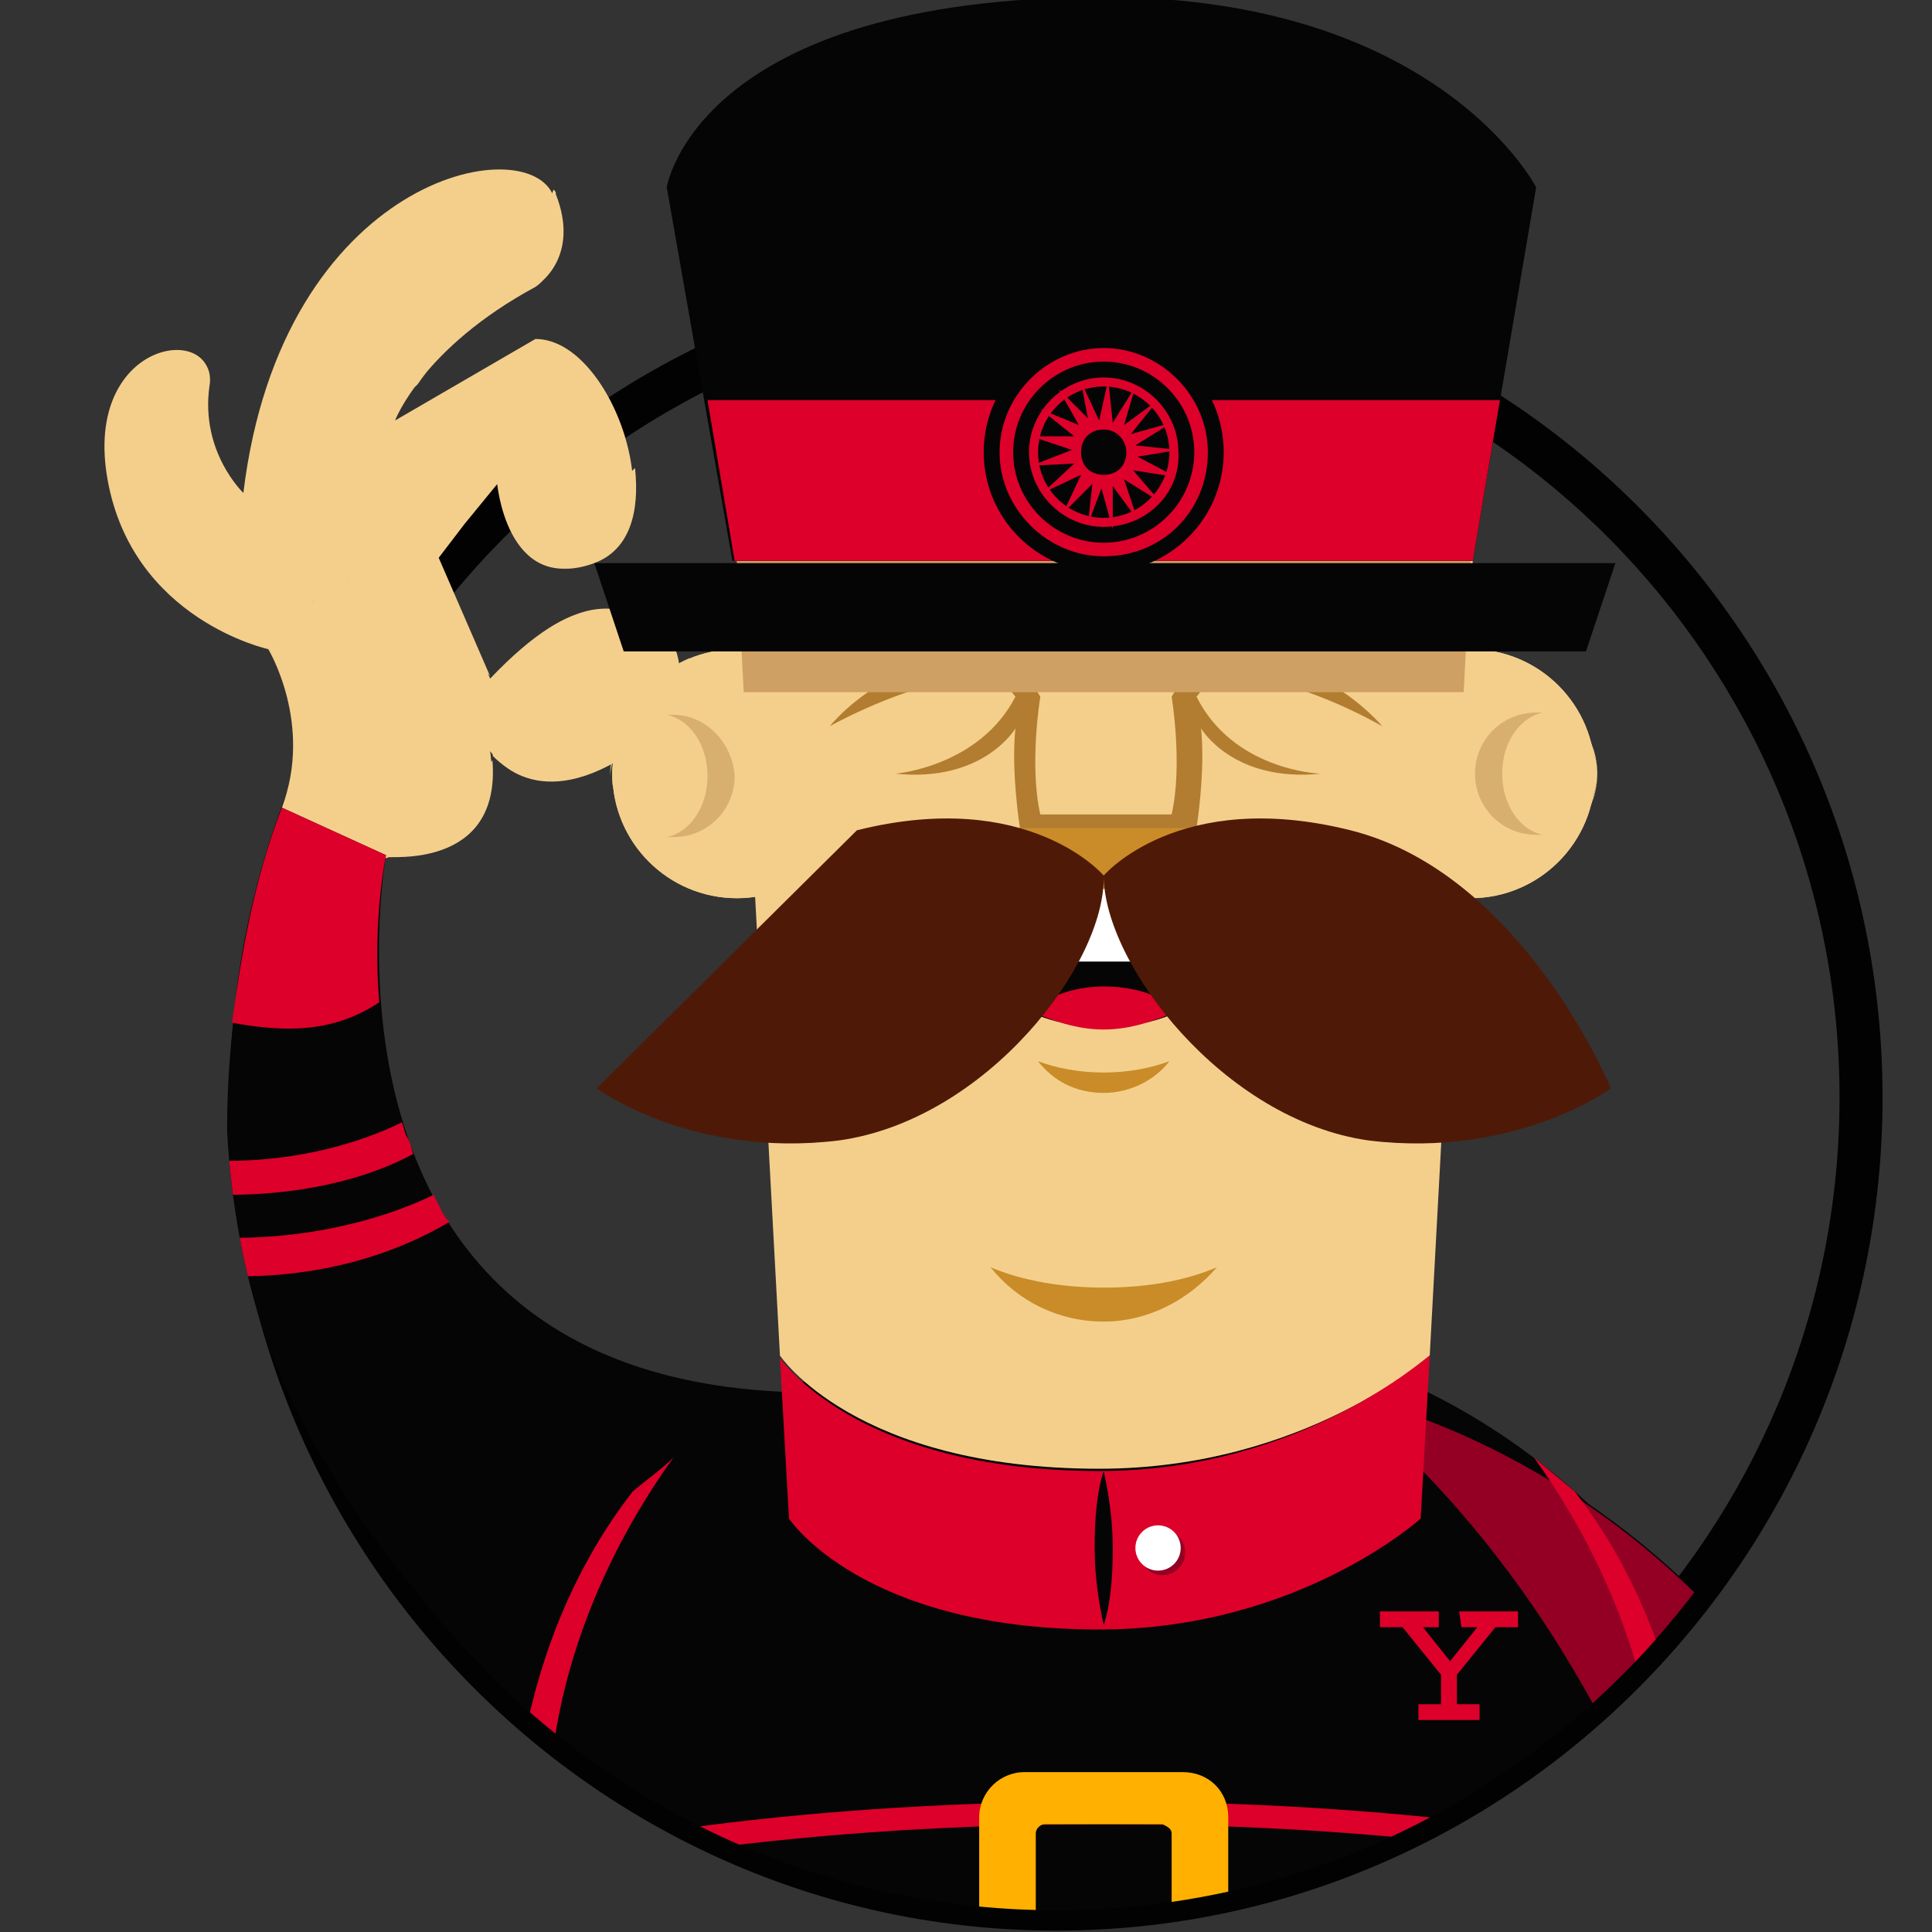 <?xml version="1.0" encoding="UTF-8" standalone="no"?>
<svg xmlns:dc="http://purl.org/dc/elements/1.1/" xmlns:cc="http://creativecommons.org/ns#" xmlns:rdf="http://www.w3.org/1999/02/22-rdf-syntax-ns#" xmlns:svg="http://www.w3.org/2000/svg" xmlns="http://www.w3.org/2000/svg" xmlns:xlink="http://www.w3.org/1999/xlink" xmlns:sodipodi="http://sodipodi.sourceforge.net/DTD/sodipodi-0.dtd" xmlns:inkscape="http://www.inkscape.org/namespaces/inkscape" width="64" height="64" viewBox="0 0 32 32" version="1.1" id="svg100" sodipodi:docname="yeoman-icon.svg" inkscape:version="0.92.2 (5c3e80d, 2017-08-06)">
  <rect x="0" y="0" width="32" height="32" fill="#333333" stroke="none"/>
  <sodipodi:namedview pagecolor="#ffffff" bordercolor="#666666" borderopacity="1" objecttolerance="10" gridtolerance="10" guidetolerance="10" inkscape:pageopacity="0" inkscape:pageshadow="2" inkscape:window-width="1920" inkscape:window-height="1001" id="namedview102" showgrid="false" inkscape:zoom="5.6568542" inkscape:cx="38.249567" inkscape:cy="-0.50179829" inkscape:window-x="-9" inkscape:window-y="-9" inkscape:window-maximized="1" inkscape:current-layer="svg100"/>
  <path d="m 143.6,42 c -20.1,0 -36.5,-16.5 -36.5,-36.8 0,-20.3 16.4,-36.8 36.5,-36.8 20.1,0 36.5,16.5 36.5,36.8 0,20.3 -16.4,36.8 -36.5,36.8 z m 0,-71.7 c -19.1,0 -34.6,15.7 -34.6,34.9 0,19.2 15.5,34.9 34.6,34.9 19.1,0 34.6,-15.7 34.6,-34.9 0,-19.2 -15.5,-34.9 -34.6,-34.9 z" id="path2" inkscape:connector-curvature="0" style="fill:#020202"/>
  <defs id="defs5">
    <path id="a" d="M 63.5,19.9 65.6,9.4 C 65.6,9.4 61,-1.2 45.5,0.1 30.1,1.4 28.2,5 25.6,9.2 l 1.5,6.8 -2.9,1.8 c 0,0 -1,-3.1 -2.7,-3.2 0,0 2.4,-3.5 0.7,-5.9 -1.7,-2.4 -10.9,-2.2 -14.5,10 0,0 -0.5,-3.7 -2,-3.7 -1.5,0 -7,2 -5.5,7.8 1.5,5.8 6.8,7.5 8.5,8.2 0,0 0.8,1 0.5,2.4 C 9,34.1 4.8,47.1 8.3,59 c 2.6,8.9 10.9,16.7 10.9,16.7 6.4,6.1 15,9.8 24.4,9.8 19.6,0 35.5,-16 35.5,-35.9 C 79.2,37.3 73,26.4 63.5,19.9 Z" inkscape:connector-curvature="0"/>
    <clipPath id="b-6">
      <use height="100%" width="100%" y="0" x="0" style="overflow:visible" xlink:href="#a" overflow="visible" id="use7-6"/>
    </clipPath>
  </defs>
  <clipPath id="b">
    <use xlink:href="#a" overflow="visible" id="use7" style="overflow:visible" x="0" y="0" width="100%" height="100%"/>
  </clipPath>
  <g clip-path="url(#b)" id="g92" transform="translate(100,-44.4)">
    <path d="m 84.8,103 c 0,0 0.6,8 -1.6,9.7 0,0 -0.5,3.2 -3.6,3.3 0,0 -0.7,1.8 -3.9,0.9 -3.2,-0.9 -6,-10.4 -6,-10.4 0,0 9.8,-8.2 15.1,-3.5 z" id="path10" inkscape:connector-curvature="0" style="fill:#f4cf8c"/>
    <path d="m 56.2,62.7 c 0,0 25.8,4.2 28.7,40.3 0,0 -4.8,3.1 -9.9,3.3 0,0 0.4,-27.8 -18.8,-43.6 z" id="path12" inkscape:connector-curvature="0" style="fill:#050505"/>
    <path d="m 81.6,87.1 c -1.4,0.7 -4.4,1.9 -9,2.3 0.2,0.6 0.3,1.2 0.5,1.8 1.8,-0.3 5.2,-1 9.1,-2.5 -0.2,-0.6 -0.4,-1.1 -0.6,-1.6 z m -10.3,-1.8 0.6,1.8 c 1.7,-0.2 5.5,-0.7 8.9,-2.2 -0.3,-0.6 -0.5,-1.1 -0.7,-1.7 -1.4,0.5 -4.1,1.5 -8.8,2.1 z M 84.8,103 c -0.3,-3.3 -0.7,-6.4 -1.3,-9.1 -2,1.2 -5.1,2.7 -9.3,3.3 0.9,5.5 0.8,9.2 0.8,9.2 5,-0.3 9.8,-3.4 9.8,-3.4 z" id="path14" inkscape:connector-curvature="0" style="fill:#dd002a"/>
    <circle cx="29.5" cy="35.3" r="5.5" id="circle16" style="fill:#f4cf8c"/>
    <circle cx="29.5" cy="35.3" r="5.5" id="circle18" style="fill:#f4cf8c"/>
    <path d="m 24,35.3 v 0.5 c 0.4,-0.2 0.8,-0.4 1.3,-0.7 2.6,-1.7 2.7,-3.7 2.1,-4.9 -2,0.9 -3.4,2.8 -3.4,5.1 z" id="path20" inkscape:connector-curvature="0" style="fill:#f4cf8c"/>
    <circle cx="26.7" cy="35.3" r="2.7" id="circle22" style="fill:#f4cf8c"/>
    <path d="m 26.7,32.7 h -0.3 c 1,0.2 1.8,1.3 1.8,2.7 0,1.4 -0.8,2.5 -1.8,2.7 h 0.3 c 1.5,0 2.7,-1.2 2.7,-2.7 -0.1,-1.5 -1.3,-2.7 -2.7,-2.7 z" id="path24" inkscape:connector-curvature="0" style="fill:#d8af6f"/>
    <path d="M 26.3,32.7 H 26 c -1.2,0 -2.1,1.2 -2.1,2.7 C 24,34 25,32.9 26.3,32.7 Z M 24,35.3 c 0,1.5 0.9,2.7 2.1,2.7 h 0.3 C 25,37.8 24,36.7 24,35.3 Z" id="path26" inkscape:connector-curvature="0" style="fill:#f4cf8c"/>
    <circle cx="61.9" cy="35.3" r="5.5" id="circle28" style="fill:#f4cf8c"/>
    <circle cx="61.9" cy="35.3" r="5.5" id="circle30" style="fill:#f4cf8c"/>
    <circle cx="64.8" cy="35.3" r="2.7" id="circle32" style="fill:#f4cf8c"/>
    <path d="m 63.3,35.3 c 0,-1.4 0.8,-2.5 1.8,-2.7 h -0.3 c -1.5,0 -2.7,1.2 -2.7,2.7 0,1.5 1.2,2.7 2.7,2.7 h 0.3 c -1,-0.2 -1.8,-1.3 -1.8,-2.7 z" id="path34" inkscape:connector-curvature="0" style="fill:#d8af6f"/>
    <path d="m 67.5,35.3 c 0,-1.5 -0.9,-2.7 -2.1,-2.7 h -0.3 c 1.4,0.3 2.4,1.4 2.4,2.7 z M 65.1,38 h 0.3 c 1.2,0 2.1,-1.2 2.1,-2.7 0,1.4 -1,2.5 -2.4,2.7 z M 14,38.9 c 0,0 5.3,0.7 4.6,-4.6 0,0 1.8,2.9 6,0.2 4.1,-2.6 1.9,-6.1 0.8,-6.2 -1.2,-0.1 -2.8,-1.4 -6.8,2.8 l -2.3,-5.3 2.6,-3.4 c 0,0 0.4,5 4.2,3.6 3.8,-1.4 1,-9.9 -2.5,-9.9 l -6.2,3.6 c 0,0 1.2,-3.2 6.2,-5.9 0,0 1.9,-1.2 0.8,-4 -1.1,-3 -12,-0.9 -13.7,13.1 0,0 -1.9,-1.8 -1.5,-4.7 0.4,-2.9 -5.6,-2.1 -4.5,4.1 1.1,6.2 7.1,7.5 7.1,7.5 0,0 2,3.3 0.6,7 0,0 2.3,2.9 4.6,2.1 z m 10.6,-4.4 c 4.1,-2.6 1.9,-6.1 0.8,-6.2 -0.7,-0.1 -1.6,-0.6 -3.1,0 l 1.3,2.8 c 0,0 -0.3,4 -4.7,3 0,0 0,0.2 -0.2,0.4 0.6,0.6 2.4,2.2 5.9,0 z m -5.9,0.2 c -0.7,1.2 -3.1,3.6 -8.8,0.7 -0.1,0.5 -0.2,1 -0.4,1.5 0,0 2.3,2.9 4.6,2.1 -0.1,-0.1 5,0.6 4.6,-4.3 z M 19,22.4 c 0,0 0.4,5 4.2,3.6 1.6,-0.6 2,-2.3 1.8,-4.2 -1,1 -3.9,3.5 -5.1,-1.8 l -5.3,6 -4.2,2.4 5.2,-1.3 3,3.9 -2.3,-5.3 z m -3.6,-4.3 c 0.8,-1.2 2.5,-2.9 5.3,-4.4 0,0 1.9,-1.2 0.8,-4 0,-0.1 0,-0.1 -0.1,-0.2 -0.3,0.9 -0.8,1.9 -1.8,2.6 -2.1,1.5 -9.7,6.8 -7.3,14.7 0,0.2 -1,-4.8 3.1,-8.7 z M 7.6,22.8 C 7.2,22.4 5.8,20.7 6.2,18.2 6.4,17.1 5.5,16.5 4.5,16.6 c -0.2,3.1 0.2,9.3 6.3,11.1 0.1,0.1 -2.2,-1 -3.2,-4.9 z" id="path36" inkscape:connector-curvature="0" style="fill:#f4cf8c"/>
    <path d="m 9.4,36.8 4.6,2.1 c 0,0 -4.1,22.7 17.5,23.7 0,0 0.2,14.6 -13.2,14.4 0,0 -17.6,-14 -8.9,-40.2 z" id="path38" inkscape:connector-curvature="0" style="fill:#050505"/>
    <path d="m 14.9,51.3 c -0.1,-0.2 -0.1,-0.4 -0.2,-0.6 -1,0.5 -3.8,1.7 -7.7,1.7 0,0.5 0.1,1 0.1,1.5 2,0 5.3,-0.3 8.1,-1.8 -0.1,-0.3 -0.1,-0.5 -0.3,-0.8 z m 1.5,3.2 -0.3,-0.6 c -1.2,0.6 -4.4,1.9 -8.8,1.9 0.1,0.6 0.2,1.1 0.3,1.7 2.3,0 5.8,-0.4 9.2,-2.4 -0.2,-0.2 -0.3,-0.4 -0.4,-0.6 z m -7,-17.7 c -1.3,3.4 -1.8,6.6 -2.2,9.5 2.2,0.4 4.4,0.5 6.5,-0.9 -0.3,-3.7 0.3,-6.5 0.3,-6.5 z" id="path40" inkscape:connector-curvature="0" style="fill:#dd002a"/>
    <path d="m 16.1,95.2 28.2,36.3 c 0,0 1.1,0.4 1.6,-0.2 V 95.2 Z m 59.2,0 -28.2,36.3 c 0,0 -1.1,0.4 -1.6,-0.2 V 95.2 Z M 58.7,62 H 32.8 C 5.2,74.1 11.6,119.8 11.6,119.8 H 45.9 V 98.9 l 1.9,20.9 h 32 c 0,0 6.5,-45.7 -21.1,-57.8 z" id="path42" inkscape:connector-curvature="0" style="fill:#050505"/>
    <path d="m 69.8,106.6 c 0,0 2.8,9.4 6,10.4 3.2,0.9 3.9,-0.9 3.9,-0.9 0.9,0 1.6,-0.3 2.1,-0.8 0.2,-3.3 0.4,-8.2 0,-13.6 -5.3,-0.8 -12,4.9 -12,4.9 z" id="path44" inkscape:connector-curvature="0" style="fill:#f4cf8c"/>
    <path d="M 81.9,104.5 C 81.5,94.7 79.6,82.1 72.9,72.6 65,64.2 56.1,62.7 56.1,62.7 75.4,78.5 75,106.3 75,106.3 c 2.6,-0.1 5.1,-1 6.9,-1.8 z" id="path46" inkscape:connector-curvature="0" style="fill:#930023"/>
    <path d="m 12.7,90.5 c -0.1,0.4 -0.2,0.8 -0.3,1.3 C 20,89 32.1,87.2 45.7,87.2 59.3,87.2 71.4,89 79,91.8 78.9,91.4 78.8,91 78.7,90.5 71.1,87.7 59.1,86 45.7,86 c -13.4,0 -25.4,1.7 -33,4.5 z m 1.5,-5.8 c -0.1,0.4 -0.2,0.8 -0.3,1.1 7.7,-2.5 19.1,-4.1 31.8,-4.1 12.7,0 24.2,1.6 31.8,4.1 -0.1,-0.4 -0.2,-0.8 -0.3,-1.1 -7.7,-2.5 -18.9,-4 -31.5,-4 -12.6,0 -23.8,1.5 -31.5,4 z M 24.9,67 C 19,74.6 19.6,83.9 19.6,83.9 l 1.6,-0.7 c -0.5,-8.1 3.2,-14.5 5.5,-17.7 -0.5,0.5 -1.2,1 -1.8,1.5 z m 39.8,-1.5 c 2.3,3.2 6,9.6 5.5,17.7 l 1.6,0.7 c 0,0 0.6,-9.3 -5.3,-16.9 z m -18.8,33.4 1.9,20.9 h 32 c 0,0 2,-14 -1,-28.6 l -1.6,-0.5 c 2.7,7.4 1.4,27.2 1.4,27.2 H 49.5 L 46.8,87 h -2.2 l -0.3,30.8 H 13.1 c -1.4,-14 0.8,-27.1 0.8,-27.1 l -1.3,0.4 c -3,14.6 -1,28.7 -1,28.7 h 34.3 z" id="path48" inkscape:connector-curvature="0" style="fill:#dd002a"/>
    <path d="m 60.1,61 c 0,0 -5.5,5 -14.6,5 C 34.7,66 31.4,61 31.4,61 L 29.5,25.9 H 62 Z m 0,0 c 0,0 -5.5,5 -14.6,5 C 34.7,66 31.4,61 31.4,61 L 29.5,25.9 H 62 Z m 0,0 c 0,0 -5.5,5 -14.6,5 C 34.7,66 31.4,61 31.4,61 L 29.5,25.9 H 62 Z" id="path50" inkscape:connector-curvature="0" style="fill:#f4cf8c"/>
    <path d="m 49.8,31.9 0.8,-1 c 0,0 2.9,-0.2 7.4,2.3 0,0 -3.3,-4 -8.1,-2.7 l 0.2,-0.9 -1.4,2.3 c 0,0 0.5,3 0,5.2 h -5.8 c -0.5,-2.2 0,-5.2 0,-5.2 l -1.4,-2.3 0.2,0.9 c -4.9,-1.3 -8.1,2.7 -8.1,2.7 4.5,-2.4 7.4,-2.3 7.4,-2.3 l 0.8,1 c -1.6,3.1 -5.3,3.4 -5.3,3.4 3.9,0.4 5.3,-2 5.3,-2 -0.2,1.9 0.2,4.4 0.2,4.4 l 3.9,2.8 3.9,-2.8 c 0,0 0.4,-2.5 0.2,-4.4 0,0 1.4,2.4 5.3,2 -0.2,0 -3.9,-0.2 -5.5,-3.4 z" id="path52" inkscape:connector-curvature="0" style="fill:#b27d30"/>
    <ellipse cx="45.7" cy="43.3" rx="5.3" ry="3.2" id="ellipse54" style="fill:#050505"/>
    <path d="m 45.7,46.6 c 1.2,0 2.3,-0.4 3.2,-0.8 -0.6,-0.7 -1.8,-1.1 -3.2,-1.1 -1.4,0 -2.6,0.5 -3.2,1.1 0.9,0.4 2,0.8 3.2,0.8 z" id="path56" inkscape:connector-curvature="0" style="fill:#dd002a"/>
    <path d="m 45.7,40.1 c -2.9,0 -5.3,1.4 -5.3,3.2 v 0.3 H 51 v -0.3 c 0.1,-1.8 -2.3,-3.2 -5.3,-3.2 z" id="path58" inkscape:connector-curvature="0" style="fill:#ffffff"/>
    <path d="m 45.7,48.5 c -1.1,0 -2.1,-0.2 -2.9,-0.5 0.7,0.9 1.7,1.4 2.9,1.4 1.2,0 2.3,-0.6 2.9,-1.4 -0.8,0.3 -1.8,0.5 -2.9,0.5 z m 0,9.5 c -1.8,0 -3.6,-0.3 -5,-0.9 1.2,1.5 3,2.4 5,2.4 2,0 3.8,-1 5,-2.4 -1.4,0.6 -3.1,0.9 -5,0.9 z" id="path60" inkscape:connector-curvature="0" style="fill:#c98c28"/>
    <path d="m 29.8,31.7 h 31.8 l 0.3,-5.8 H 29.5 Z" id="path62" inkscape:connector-curvature="0" style="fill:#cea063"/>
    <path d="M 62,25.9 64.8,9.4 C 64.8,9.4 60.5,1 45.7,1 27.7,1 26.4,9.4 26.4,9.4 l 2.9,16.5 z" id="path64" inkscape:connector-curvature="0" style="fill:#050505"/>
    <path d="m 28.2,18.8 1.2,7.1 H 62 l 1.2,-7.1 z" id="path66" inkscape:connector-curvature="0" style="fill:#dd002a"/>
    <path d="M 67,29.9 H 24.5 L 23.2,26 h 45.1 z" id="path68" inkscape:connector-curvature="0" style="fill:#050505"/>
    <circle cx="45.7" cy="21.1" r="5.3" id="circle70" style="fill:#050505"/>
    <path d="m 45.7,25.7 c -2.5,0 -4.6,-2.1 -4.6,-4.6 0,-2.5 2.1,-4.6 4.6,-4.6 2.5,0 4.6,2.1 4.6,4.6 0,2.6 -2,4.6 -4.6,4.6 z m 0,-8.6 c -2.2,0 -4,1.8 -4,4 0,2.2 1.8,4 4,4 2.2,0 4,-1.8 4,-4 0,-2.2 -1.8,-4 -4,-4 z m 0,7.3 c -1.8,0 -3.3,-1.5 -3.3,-3.3 0,-1.8 1.5,-3.3 3.3,-3.3 1.8,0 3.3,1.5 3.3,3.3 0.1,1.8 -1.4,3.3 -3.3,3.3 z m 0,-6.2 c -1.6,0 -2.9,1.3 -2.9,2.9 0,1.6 1.3,2.9 2.9,2.9 1.6,0 2.9,-1.3 2.9,-2.9 0,-1.6 -1.3,-2.9 -2.9,-2.9 z m 0.9,1.7 1.5,-1.1 -1.2,1.5 1.8,-0.5 -1.6,1 1.9,0.2 -1.8,0.3 1.7,0.9 -1.9,-0.3 1.2,1.4 -1.6,-1 0.6,1.8 -1.1,-1.5 v 1.9 l -0.5,-1.8 -0.6,1.6 0.2,-1.8 -1.3,1.3 0.8,-1.7 -1.7,0.8 1.4,-1.3 -1.9,0.1 1.8,-0.7 -1.8,-0.6 h 1.9 l -1.5,-1.2 1.7,0.7 -0.9,-1.6 1.3,1.3 -0.3,-1.6 0.8,1.7 0.4,-1.8 0.2,1.9 1,-1.6 z" id="path72" inkscape:connector-curvature="0" style="fill:#dd002a"/>
    <path d="m 46.7,21.1 c 0,0.6 -0.4,1 -1,1 -0.6,0 -1,-0.4 -1,-1 0,-0.6 0.4,-1 1,-1 0.6,0 1,0.5 1,1 z" id="path74" inkscape:connector-curvature="0" style="fill:#050505"/>
    <path d="m 45.5,66.1 c -10.8,0 -14.1,-5 -14.1,-5 l 0.4,7.1 c 0,0 3.2,4.9 13.7,4.9 8.8,0 14.2,-4.9 14.2,-4.9 L 60.1,61 c -0.1,0 -5.6,5.1 -14.6,5.1 z" id="path76" inkscape:connector-curvature="0" style="fill:#dd002a"/>
    <path d="m 45.7,72.9 c 0.3,-0.9 0.4,-2.1 0.4,-3.4 0,-1.3 -0.2,-2.5 -0.4,-3.4 -0.3,0.9 -0.4,2.1 -0.4,3.4 0,1.3 0.2,2.5 0.4,3.4 z" id="path78" inkscape:connector-curvature="0" style="fill:#050505"/>
    <circle cx="48.3" cy="69.7" r="1" id="circle80" style="fill:#930023"/>
    <circle cx="48.1" cy="69.5" r="1" id="circle82" style="fill:#ffffff"/>
    <path d="m 49.2,79.4 h -7 c -1.1,0 -2,0.9 -2,2 v 5 c 0,1.1 0.9,2 2,2 h 7 c 1.1,0 2,-0.9 2,-2 v -5 c 0,-1.2 -0.9,-2 -2,-2 z m -0.5,2.7 v 3.4 c 0,0.2 -0.2,0.4 -0.4,0.4 h -5.2 c -0.2,0 -0.4,-0.2 -0.4,-0.4 v -3.4 c 0,-0.2 0.2,-0.4 0.4,-0.4 h 5.2 c 0.2,0.1 0.4,0.2 0.4,0.4 z" id="path84" inkscape:connector-curvature="0" style="fill:#ffb000"/>
    <path d="m 41.9,37.7 3.8,2.7 3.8,-2.7 z" id="path86" inkscape:connector-curvature="0" style="fill:#c98c28"/>
    <path d="m 45.7,39.8 c 0,0 -3.3,-3.9 -10.9,-2 L 23.3,49.2 c 0,0 4.2,3.1 10.7,2.3 6.5,-0.9 11.8,-7.8 11.7,-11.7 z m 0,0 c 0,0 3.3,-3.9 10.9,-2 7.6,1.9 11.5,11.4 11.5,11.4 0,0 -4.2,3.1 -10.7,2.3 C 51,50.6 45.7,43.7 45.7,39.8 Z" id="path88" inkscape:connector-curvature="0" style="fill:#4f1907"/>
    <path d="m 61.5,73 h 0.7 L 61,74.5 59.8,73 h 0.7 V 72.3 H 57.9 V 73 h 1 l 1.7,2.1 v 1.3 h -1 v 0.7 h 2.7 v -0.7 h -1 V 75.1 L 63,73 h 1 v -0.7 h -2.6 z" id="path90" inkscape:connector-curvature="0" style="fill:#dd002a"/>
  </g>
  <g id="g98" transform="translate(100,-44.4)">
    <g id="g96" style="fill:#050505">
      <path d="m 141.3,40.4 c 0,-0.2 0.1,-0.2 0.2,-0.2 5.1,-0.5 8.6,0.7 10.6,3.4 2.1,4.1 0.2,9.5 -3.2,10.8 -5.6,1.7 -12.4,0.4 -13.8,-4.3 -0.9,-5.6 1.5,-9 6.2,-9.7 z m -3.1,10.8 c 2.3,2.5 8.4,2.4 11.1,0.4 1.7,-1.8 1.7,-6.3 -0.2,-7.9 -1.4,-0.7 -3.7,-1.6 -5.6,-1.3 -5.4,-0.8 -7.9,4.8 -5.3,8.8 z m -44,-10.8 h 7.7 v 2.2 h -1.6 c 0.3,1.4 2.4,2.7 3.1,4.3 1.4,-1.3 2.4,-2.8 3.6,-4.3 h -2 v -2.2 h 7.9 v 2.2 H 110 c -1.9,1.8 -3.4,4.1 -5.2,6.1 v 4.1 h 2.9 v 2 h -8.3 v -2 h 2.9 c 1.2,-5.6 -3.3,-7 -5,-10.2 h -3.1 z m 37,0 v 5 H 129 v -2.9 h -8.4 c -0.4,0.8 -0.1,2.5 -0.2,3.6 h 7.4 v 2.2 h -7.4 v 4.3 c 2.5,0.4 5.8,0.1 8.6,0.2 0.4,-0.7 0.1,-2.1 0.2,-3.1 h 2.2 v 5 h -16.2 v -2 h 2.9 V 42.6 c -0.6,-0.4 -2,-0.1 -2.9,-0.2 v -2.2 c 5.3,0.2 10.7,0.2 16,0.2 z m 24.1,0 h 5 c 2.4,4 4.9,7.9 7.5,11.7 2.6,-3.8 5,-7.9 7.5,-11.7 h 4.8 v 2.2 h -2.7 c -0.4,3.1 -0.1,6.9 -0.2,10.2 h 2.9 v 2 h -7.9 v -2 h 2.7 c 0.4,-2.2 0.1,-5.2 0.2,-7.7 -2.2,2.5 -4.4,6.5 -6.5,9.7 h -2 c -1.9,-3.6 -4.5,-6.5 -6.3,-10.2 -0.4,2.4 -0.1,5.6 -0.2,8.3 h 2.9 v 2 h -7.9 v -2 h 2.5 c 0.4,-3 0.1,-6.8 0.2,-10.1 -0.5,-0.4 -1.9,-0.1 -2.7,-0.2 0.2,-0.8 0.2,-1.5 0.2,-2.2 z m 33.2,0 h 6.8 c 1.8,4.4 4.2,8.2 6.3,12.4 h 2.7 v 2 h -7.7 v -2 h 2.3 c 0.2,-0.6 -0.9,-1.4 -0.9,-2.5 h -7.5 c -0.7,0.5 -0.8,1.6 -1.3,2.3 0.5,0.4 1.7,0.1 2.5,0.2 v 2 h -7.9 v -2 h 2.7 c 1.9,-3.4 3.6,-6.8 5.4,-10.2 h -3.4 z m 3,7.7 c 1.7,-0.1 3.8,0.2 5.2,-0.2 -1.3,-1.2 -1.5,-3.5 -2.9,-4.7 -0.5,1.9 -1.6,3.3 -2.3,4.9 z m 31.1,3.4 v -8.8 c -0.6,-0.4 -2,-0.1 -2.9,-0.2 v -2.2 h 7.9 v 2.2 h -2.9 v 12.2 h -2.2 c -3.7,-3.6 -7.1,-7.5 -11,-11 v 8.8 c 0.6,0.4 2,0.1 2.9,0.2 v 2 h -7.7 v -2 h 2.7 V 42.6 c -0.5,-0.4 -1.9,-0.1 -2.7,-0.2 v -2.2 h 4.5 c 4.2,3.6 7.4,7.8 11.4,11.3 z" id="path94" inkscape:connector-curvature="0"/>
    </g>
  </g>
  <g id="g305" transform="matrix(0.375,0,0,0.375,50.406,61.368)">
    <path id="path2-1" d="m -87.767,-78.376 c -20.1,0 -36.5,-16.5 -36.5,-36.8 0,-20.3 16.4,-36.8 36.5,-36.8 20.1,0 36.5,16.5 36.5,36.8 0,20.3 -16.4,36.8 -36.5,36.8 z m 0,-71.7 c -19.1,0 -34.6,15.7 -34.6,34.9 0,19.2 15.5,34.9 34.6,34.9 19.1,0 34.6,-15.7 34.6,-34.9 0,-19.2 -15.5,-34.9 -34.6,-34.9 z" style="fill:#020202" inkscape:connector-curvature="0"/>
    <g id="g92-7" clip-path="url(#b-6)" transform="translate(-131.367,-164.776)">
      <path id="path10-5" d="m 84.8,103 c 0,0 0.6,8 -1.6,9.7 0,0 -0.5,3.2 -3.6,3.3 0,0 -0.7,1.8 -3.9,0.9 -3.2,-0.9 -6,-10.4 -6,-10.4 0,0 9.8,-8.2 15.1,-3.5 z" inkscape:connector-curvature="0" style="fill:#f4cf8c"/>
      <path id="path12-3" d="m 56.2,62.7 c 0,0 25.8,4.2 28.7,40.3 0,0 -4.8,3.1 -9.9,3.3 0,0 0.4,-27.8 -18.8,-43.6 z" inkscape:connector-curvature="0" style="fill:#050505"/>
      <path id="path14-9" d="m 81.6,87.1 c -1.4,0.7 -4.4,1.9 -9,2.3 0.2,0.6 0.3,1.2 0.5,1.8 1.8,-0.3 5.2,-1 9.1,-2.5 -0.2,-0.6 -0.4,-1.1 -0.6,-1.6 z m -10.3,-1.8 0.6,1.8 c 1.7,-0.2 5.5,-0.7 8.9,-2.2 -0.3,-0.6 -0.5,-1.1 -0.7,-1.7 -1.4,0.5 -4.1,1.5 -8.8,2.1 z M 84.8,103 c -0.3,-3.3 -0.7,-6.4 -1.3,-9.1 -2,1.2 -5.1,2.7 -9.3,3.3 0.9,5.5 0.8,9.2 0.8,9.2 5,-0.3 9.8,-3.4 9.8,-3.4 z" inkscape:connector-curvature="0" style="fill:#dd002a"/>
      <circle id="circle16-0" r="5.5" cy="35.3" cx="29.5" style="fill:#f4cf8c"/>
      <circle id="circle18-4" r="5.5" cy="35.3" cx="29.5" style="fill:#f4cf8c"/>
      <path id="path20-1" d="m 24,35.3 v 0.5 c 0.4,-0.2 0.8,-0.4 1.3,-0.7 2.6,-1.7 2.7,-3.7 2.1,-4.9 -2,0.9 -3.4,2.8 -3.4,5.1 z" inkscape:connector-curvature="0" style="fill:#f4cf8c"/>
      <circle id="circle22-5" r="2.7" cy="35.3" cx="26.7" style="fill:#f4cf8c"/>
      <path id="path24-5" d="m 26.7,32.7 h -0.3 c 1,0.2 1.8,1.3 1.8,2.7 0,1.4 -0.8,2.5 -1.8,2.7 h 0.3 c 1.5,0 2.7,-1.2 2.7,-2.7 -0.1,-1.5 -1.3,-2.7 -2.7,-2.7 z" inkscape:connector-curvature="0" style="fill:#d8af6f"/>
      <path id="path26-9" d="M 26.3,32.7 H 26 c -1.2,0 -2.1,1.2 -2.1,2.7 C 24,34 25,32.9 26.3,32.7 Z M 24,35.3 c 0,1.5 0.9,2.7 2.1,2.7 h 0.3 C 25,37.8 24,36.7 24,35.3 Z" inkscape:connector-curvature="0" style="fill:#f4cf8c"/>
      <circle id="circle28-3" r="5.5" cy="35.3" cx="61.9" style="fill:#f4cf8c"/>
      <circle id="circle30-2" r="5.5" cy="35.3" cx="61.9" style="fill:#f4cf8c"/>
      <circle id="circle32-9" r="2.7" cy="35.3" cx="64.8" style="fill:#f4cf8c"/>
      <path id="path34-6" d="m 63.3,35.3 c 0,-1.4 0.8,-2.5 1.8,-2.7 h -0.3 c -1.5,0 -2.7,1.2 -2.7,2.7 0,1.5 1.2,2.7 2.7,2.7 h 0.3 c -1,-0.2 -1.8,-1.3 -1.8,-2.7 z" inkscape:connector-curvature="0" style="fill:#d8af6f"/>
      <path id="path36-2" d="m 67.5,35.3 c 0,-1.5 -0.9,-2.7 -2.1,-2.7 h -0.3 c 1.4,0.3 2.4,1.4 2.4,2.7 z M 65.1,38 h 0.3 c 1.2,0 2.1,-1.2 2.1,-2.7 0,1.4 -1,2.5 -2.4,2.7 z M 14,38.9 c 0,0 5.3,0.7 4.6,-4.6 0,0 1.8,2.9 6,0.2 4.1,-2.6 1.9,-6.1 0.8,-6.2 -1.2,-0.1 -2.8,-1.4 -6.8,2.8 l -2.3,-5.3 2.6,-3.4 c 0,0 0.4,5 4.2,3.6 3.8,-1.4 1,-9.9 -2.5,-9.9 l -6.2,3.6 c 0,0 1.2,-3.2 6.2,-5.9 0,0 1.9,-1.2 0.8,-4 -1.1,-3 -12,-0.9 -13.7,13.1 0,0 -1.9,-1.8 -1.5,-4.7 0.4,-2.9 -5.6,-2.1 -4.5,4.1 1.1,6.2 7.1,7.5 7.1,7.5 0,0 2,3.3 0.6,7 0,0 2.3,2.9 4.6,2.1 z m 10.6,-4.4 c 4.1,-2.6 1.9,-6.1 0.8,-6.2 -0.7,-0.1 -1.6,-0.6 -3.1,0 l 1.3,2.8 c 0,0 -0.3,4 -4.7,3 0,0 0,0.2 -0.2,0.4 0.6,0.6 2.4,2.2 5.9,0 z m -5.9,0.2 c -0.7,1.2 -3.1,3.6 -8.8,0.7 -0.1,0.5 -0.2,1 -0.4,1.5 0,0 2.3,2.9 4.6,2.1 -0.1,-0.1 5,0.6 4.6,-4.3 z M 19,22.4 c 0,0 0.4,5 4.2,3.6 1.6,-0.6 2,-2.3 1.8,-4.2 -1,1 -3.9,3.5 -5.1,-1.8 l -5.3,6 -4.2,2.4 5.2,-1.3 3,3.9 -2.3,-5.3 z m -3.6,-4.3 c 0.8,-1.2 2.5,-2.9 5.3,-4.4 0,0 1.9,-1.2 0.8,-4 0,-0.1 0,-0.1 -0.1,-0.2 -0.3,0.9 -0.8,1.9 -1.8,2.6 -2.1,1.5 -9.7,6.8 -7.3,14.7 0,0.2 -1,-4.8 3.1,-8.7 z M 7.6,22.8 C 7.2,22.4 5.8,20.7 6.2,18.2 6.4,17.1 5.5,16.5 4.5,16.6 c -0.2,3.1 0.2,9.3 6.3,11.1 0.1,0.1 -2.2,-1 -3.2,-4.9 z" inkscape:connector-curvature="0" style="fill:#f4cf8c"/>
      <path id="path38-7" d="m 9.4,36.8 4.6,2.1 c 0,0 -4.1,22.7 17.5,23.7 0,0 0.2,14.6 -13.2,14.4 0,0 -17.6,-14 -8.9,-40.2 z" inkscape:connector-curvature="0" style="fill:#050505"/>
      <path id="path40-9" d="m 14.9,51.3 c -0.1,-0.2 -0.1,-0.4 -0.2,-0.6 -1,0.5 -3.8,1.7 -7.7,1.7 0,0.5 0.1,1 0.1,1.5 2,0 5.3,-0.3 8.1,-1.8 -0.1,-0.3 -0.1,-0.5 -0.3,-0.8 z m 1.5,3.2 -0.3,-0.6 c -1.2,0.6 -4.4,1.9 -8.8,1.9 0.1,0.6 0.2,1.1 0.3,1.7 2.3,0 5.8,-0.4 9.2,-2.4 -0.2,-0.2 -0.3,-0.4 -0.4,-0.6 z m -7,-17.7 c -1.3,3.4 -1.8,6.6 -2.2,9.5 2.2,0.4 4.4,0.5 6.5,-0.9 -0.3,-3.7 0.3,-6.5 0.3,-6.5 z" inkscape:connector-curvature="0" style="fill:#dd002a"/>
      <path id="path42-1" d="m 16.1,95.2 28.2,36.3 c 0,0 1.1,0.4 1.6,-0.2 V 95.2 Z m 59.2,0 -28.2,36.3 c 0,0 -1.1,0.4 -1.6,-0.2 V 95.2 Z M 58.7,62 H 32.8 C 5.2,74.1 11.6,119.8 11.6,119.8 H 45.9 V 98.9 l 1.9,20.9 h 32 c 0,0 6.5,-45.7 -21.1,-57.8 z" inkscape:connector-curvature="0" style="fill:#050505"/>
      <path id="path44-7" d="m 69.8,106.6 c 0,0 2.8,9.4 6,10.4 3.2,0.9 3.9,-0.9 3.9,-0.9 0.9,0 1.6,-0.3 2.1,-0.8 0.2,-3.3 0.4,-8.2 0,-13.6 -5.3,-0.8 -12,4.9 -12,4.9 z" inkscape:connector-curvature="0" style="fill:#f4cf8c"/>
      <path id="path46-5" d="M 81.9,104.5 C 81.5,94.7 79.6,82.1 72.9,72.6 65,64.2 56.1,62.7 56.1,62.7 75.4,78.5 75,106.3 75,106.3 c 2.6,-0.1 5.1,-1 6.9,-1.8 z" inkscape:connector-curvature="0" style="fill:#930023"/>
      <path id="path48-4" d="m 12.7,90.5 c -0.1,0.4 -0.2,0.8 -0.3,1.3 C 20,89 32.1,87.2 45.7,87.2 59.3,87.2 71.4,89 79,91.8 78.9,91.4 78.8,91 78.7,90.5 71.1,87.7 59.1,86 45.7,86 c -13.4,0 -25.4,1.7 -33,4.5 z m 1.5,-5.8 c -0.1,0.4 -0.2,0.8 -0.3,1.1 7.7,-2.5 19.1,-4.1 31.8,-4.1 12.7,0 24.2,1.6 31.8,4.1 -0.1,-0.4 -0.2,-0.8 -0.3,-1.1 -7.7,-2.5 -18.9,-4 -31.5,-4 -12.6,0 -23.8,1.5 -31.5,4 z M 24.9,67 C 19,74.6 19.6,83.9 19.6,83.9 l 1.6,-0.7 c -0.5,-8.1 3.2,-14.5 5.5,-17.7 -0.5,0.5 -1.2,1 -1.8,1.5 z m 39.8,-1.5 c 2.3,3.2 6,9.6 5.5,17.7 l 1.6,0.7 c 0,0 0.6,-9.3 -5.3,-16.9 z m -18.8,33.4 1.9,20.9 h 32 c 0,0 2,-14 -1,-28.6 l -1.6,-0.5 c 2.7,7.4 1.4,27.2 1.4,27.2 H 49.5 L 46.8,87 h -2.2 l -0.3,30.8 H 13.1 c -1.4,-14 0.8,-27.1 0.8,-27.1 l -1.3,0.4 c -3,14.6 -1,28.7 -1,28.7 h 34.3 z" inkscape:connector-curvature="0" style="fill:#dd002a"/>
      <path id="path50-5" d="m 60.1,61 c 0,0 -5.5,5 -14.6,5 C 34.7,66 31.4,61 31.4,61 L 29.5,25.9 H 62 Z m 0,0 c 0,0 -5.5,5 -14.6,5 C 34.7,66 31.4,61 31.4,61 L 29.5,25.9 H 62 Z m 0,0 c 0,0 -5.5,5 -14.6,5 C 34.7,66 31.4,61 31.4,61 L 29.5,25.9 H 62 Z" inkscape:connector-curvature="0" style="fill:#f4cf8c"/>
      <path id="path52-3" d="m 49.8,31.9 0.8,-1 c 0,0 2.9,-0.2 7.4,2.3 0,0 -3.3,-4 -8.1,-2.7 l 0.2,-0.9 -1.4,2.3 c 0,0 0.5,3 0,5.2 h -5.8 c -0.5,-2.2 0,-5.2 0,-5.2 l -1.4,-2.3 0.2,0.9 c -4.9,-1.3 -8.1,2.7 -8.1,2.7 4.5,-2.4 7.4,-2.3 7.4,-2.3 l 0.8,1 c -1.6,3.1 -5.3,3.4 -5.3,3.4 3.9,0.4 5.3,-2 5.3,-2 -0.2,1.9 0.2,4.4 0.2,4.4 l 3.9,2.8 3.9,-2.8 c 0,0 0.4,-2.5 0.2,-4.4 0,0 1.4,2.4 5.3,2 -0.2,0 -3.9,-0.2 -5.5,-3.4 z" inkscape:connector-curvature="0" style="fill:#b27d30"/>
      <ellipse id="ellipse54-8" ry="3.2" rx="5.3" cy="43.3" cx="45.7" style="fill:#050505"/>
      <path id="path56-6" d="m 45.7,46.6 c 1.2,0 2.3,-0.4 3.2,-0.8 -0.6,-0.7 -1.8,-1.1 -3.2,-1.1 -1.4,0 -2.6,0.5 -3.2,1.1 0.9,0.4 2,0.8 3.2,0.8 z" inkscape:connector-curvature="0" style="fill:#dd002a"/>
      <path id="path58-8" d="m 45.7,40.1 c -2.9,0 -5.3,1.4 -5.3,3.2 v 0.3 H 51 v -0.3 c 0.1,-1.8 -2.3,-3.2 -5.3,-3.2 z" inkscape:connector-curvature="0" style="fill:#ffffff"/>
      <path id="path60-3" d="m 45.7,48.5 c -1.1,0 -2.1,-0.2 -2.9,-0.5 0.7,0.9 1.7,1.4 2.9,1.4 1.2,0 2.3,-0.6 2.9,-1.4 -0.8,0.3 -1.8,0.5 -2.9,0.5 z m 0,9.5 c -1.8,0 -3.6,-0.3 -5,-0.9 1.2,1.5 3,2.4 5,2.4 2,0 3.8,-1 5,-2.4 -1.4,0.6 -3.1,0.9 -5,0.9 z" inkscape:connector-curvature="0" style="fill:#c98c28"/>
      <path id="path62-1" d="m 29.8,31.7 h 31.8 l 0.3,-5.8 H 29.5 Z" inkscape:connector-curvature="0" style="fill:#cea063"/>
      <path id="path64-4" d="M 62,25.9 64.8,9.4 C 64.8,9.4 60.5,1 45.7,1 27.7,1 26.4,9.4 26.4,9.4 l 2.9,16.5 z" inkscape:connector-curvature="0" style="fill:#050505"/>
      <path id="path66-3" d="m 28.2,18.8 1.2,7.1 H 62 l 1.2,-7.1 z" inkscape:connector-curvature="0" style="fill:#dd002a"/>
      <path id="path68-9" d="M 67,29.9 H 24.5 L 23.2,26 h 45.1 z" inkscape:connector-curvature="0" style="fill:#050505"/>
      <circle id="circle70-5" r="5.3" cy="21.1" cx="45.7" style="fill:#050505"/>
      <path id="path72-4" d="m 45.7,25.7 c -2.5,0 -4.6,-2.1 -4.6,-4.6 0,-2.5 2.1,-4.6 4.6,-4.6 2.5,0 4.6,2.1 4.6,4.6 0,2.6 -2,4.6 -4.6,4.6 z m 0,-8.6 c -2.2,0 -4,1.8 -4,4 0,2.2 1.8,4 4,4 2.2,0 4,-1.8 4,-4 0,-2.2 -1.8,-4 -4,-4 z m 0,7.3 c -1.8,0 -3.3,-1.5 -3.3,-3.3 0,-1.8 1.5,-3.3 3.3,-3.3 1.8,0 3.3,1.5 3.3,3.3 0.1,1.8 -1.4,3.3 -3.3,3.3 z m 0,-6.2 c -1.6,0 -2.9,1.3 -2.9,2.9 0,1.6 1.3,2.9 2.9,2.9 1.6,0 2.9,-1.3 2.9,-2.9 0,-1.6 -1.3,-2.9 -2.9,-2.9 z m 0.9,1.7 1.5,-1.1 -1.2,1.5 1.8,-0.5 -1.6,1 1.9,0.2 -1.8,0.3 1.7,0.9 -1.9,-0.3 1.2,1.4 -1.6,-1 0.6,1.8 -1.1,-1.5 v 1.9 l -0.5,-1.8 -0.6,1.6 0.2,-1.8 -1.3,1.3 0.8,-1.7 -1.7,0.8 1.4,-1.3 -1.9,0.1 1.8,-0.7 -1.8,-0.6 h 1.9 l -1.5,-1.2 1.7,0.7 -0.9,-1.6 1.3,1.3 -0.3,-1.6 0.8,1.7 0.4,-1.8 0.2,1.9 1,-1.6 z" inkscape:connector-curvature="0" style="fill:#dd002a"/>
      <path id="path74-3" d="m 46.7,21.1 c 0,0.6 -0.4,1 -1,1 -0.6,0 -1,-0.4 -1,-1 0,-0.6 0.4,-1 1,-1 0.6,0 1,0.5 1,1 z" inkscape:connector-curvature="0" style="fill:#050505"/>
      <path id="path76-1" d="m 45.5,66.1 c -10.8,0 -14.1,-5 -14.1,-5 l 0.4,7.1 c 0,0 3.2,4.9 13.7,4.9 8.8,0 14.2,-4.9 14.2,-4.9 L 60.1,61 c -0.1,0 -5.6,5.1 -14.6,5.1 z" inkscape:connector-curvature="0" style="fill:#dd002a"/>
      <path id="path78-8" d="m 45.7,72.9 c 0.3,-0.9 0.4,-2.1 0.4,-3.4 0,-1.3 -0.2,-2.5 -0.4,-3.4 -0.3,0.9 -0.4,2.1 -0.4,3.4 0,1.3 0.2,2.5 0.4,3.4 z" inkscape:connector-curvature="0" style="fill:#050505"/>
      <circle id="circle80-3" r="1" cy="69.7" cx="48.3" style="fill:#930023"/>
      <circle id="circle82-6" r="1" cy="69.5" cx="48.1" style="fill:#ffffff"/>
      <path id="path84-4" d="m 49.2,79.4 h -7 c -1.1,0 -2,0.9 -2,2 v 5 c 0,1.1 0.9,2 2,2 h 7 c 1.1,0 2,-0.9 2,-2 v -5 c 0,-1.2 -0.9,-2 -2,-2 z m -0.5,2.7 v 3.4 c 0,0.2 -0.2,0.4 -0.4,0.4 h -5.2 c -0.2,0 -0.4,-0.2 -0.4,-0.4 v -3.4 c 0,-0.2 0.2,-0.4 0.4,-0.4 h 5.2 c 0.2,0.1 0.4,0.2 0.4,0.4 z" inkscape:connector-curvature="0" style="fill:#ffb000"/>
      <path id="path86-2" d="m 41.9,37.7 3.8,2.7 3.8,-2.7 z" inkscape:connector-curvature="0" style="fill:#c98c28"/>
      <path id="path88-9" d="m 45.7,39.8 c 0,0 -3.3,-3.9 -10.9,-2 L 23.3,49.2 c 0,0 4.2,3.1 10.7,2.3 6.5,-0.9 11.8,-7.8 11.7,-11.7 z m 0,0 c 0,0 3.3,-3.9 10.9,-2 7.6,1.9 11.5,11.4 11.5,11.4 0,0 -4.2,3.1 -10.7,2.3 C 51,50.6 45.7,43.7 45.7,39.8 Z" inkscape:connector-curvature="0" style="fill:#4f1907"/>
      <path id="path90-5" d="m 61.5,73 h 0.7 L 61,74.5 59.8,73 h 0.7 V 72.3 H 57.9 V 73 h 1 l 1.7,2.1 v 1.3 h -1 v 0.7 h 2.7 v -0.7 h -1 V 75.1 L 63,73 h 1 v -0.7 h -2.6 z" inkscape:connector-curvature="0" style="fill:#dd002a"/>
    </g>
  </g>
</svg>
